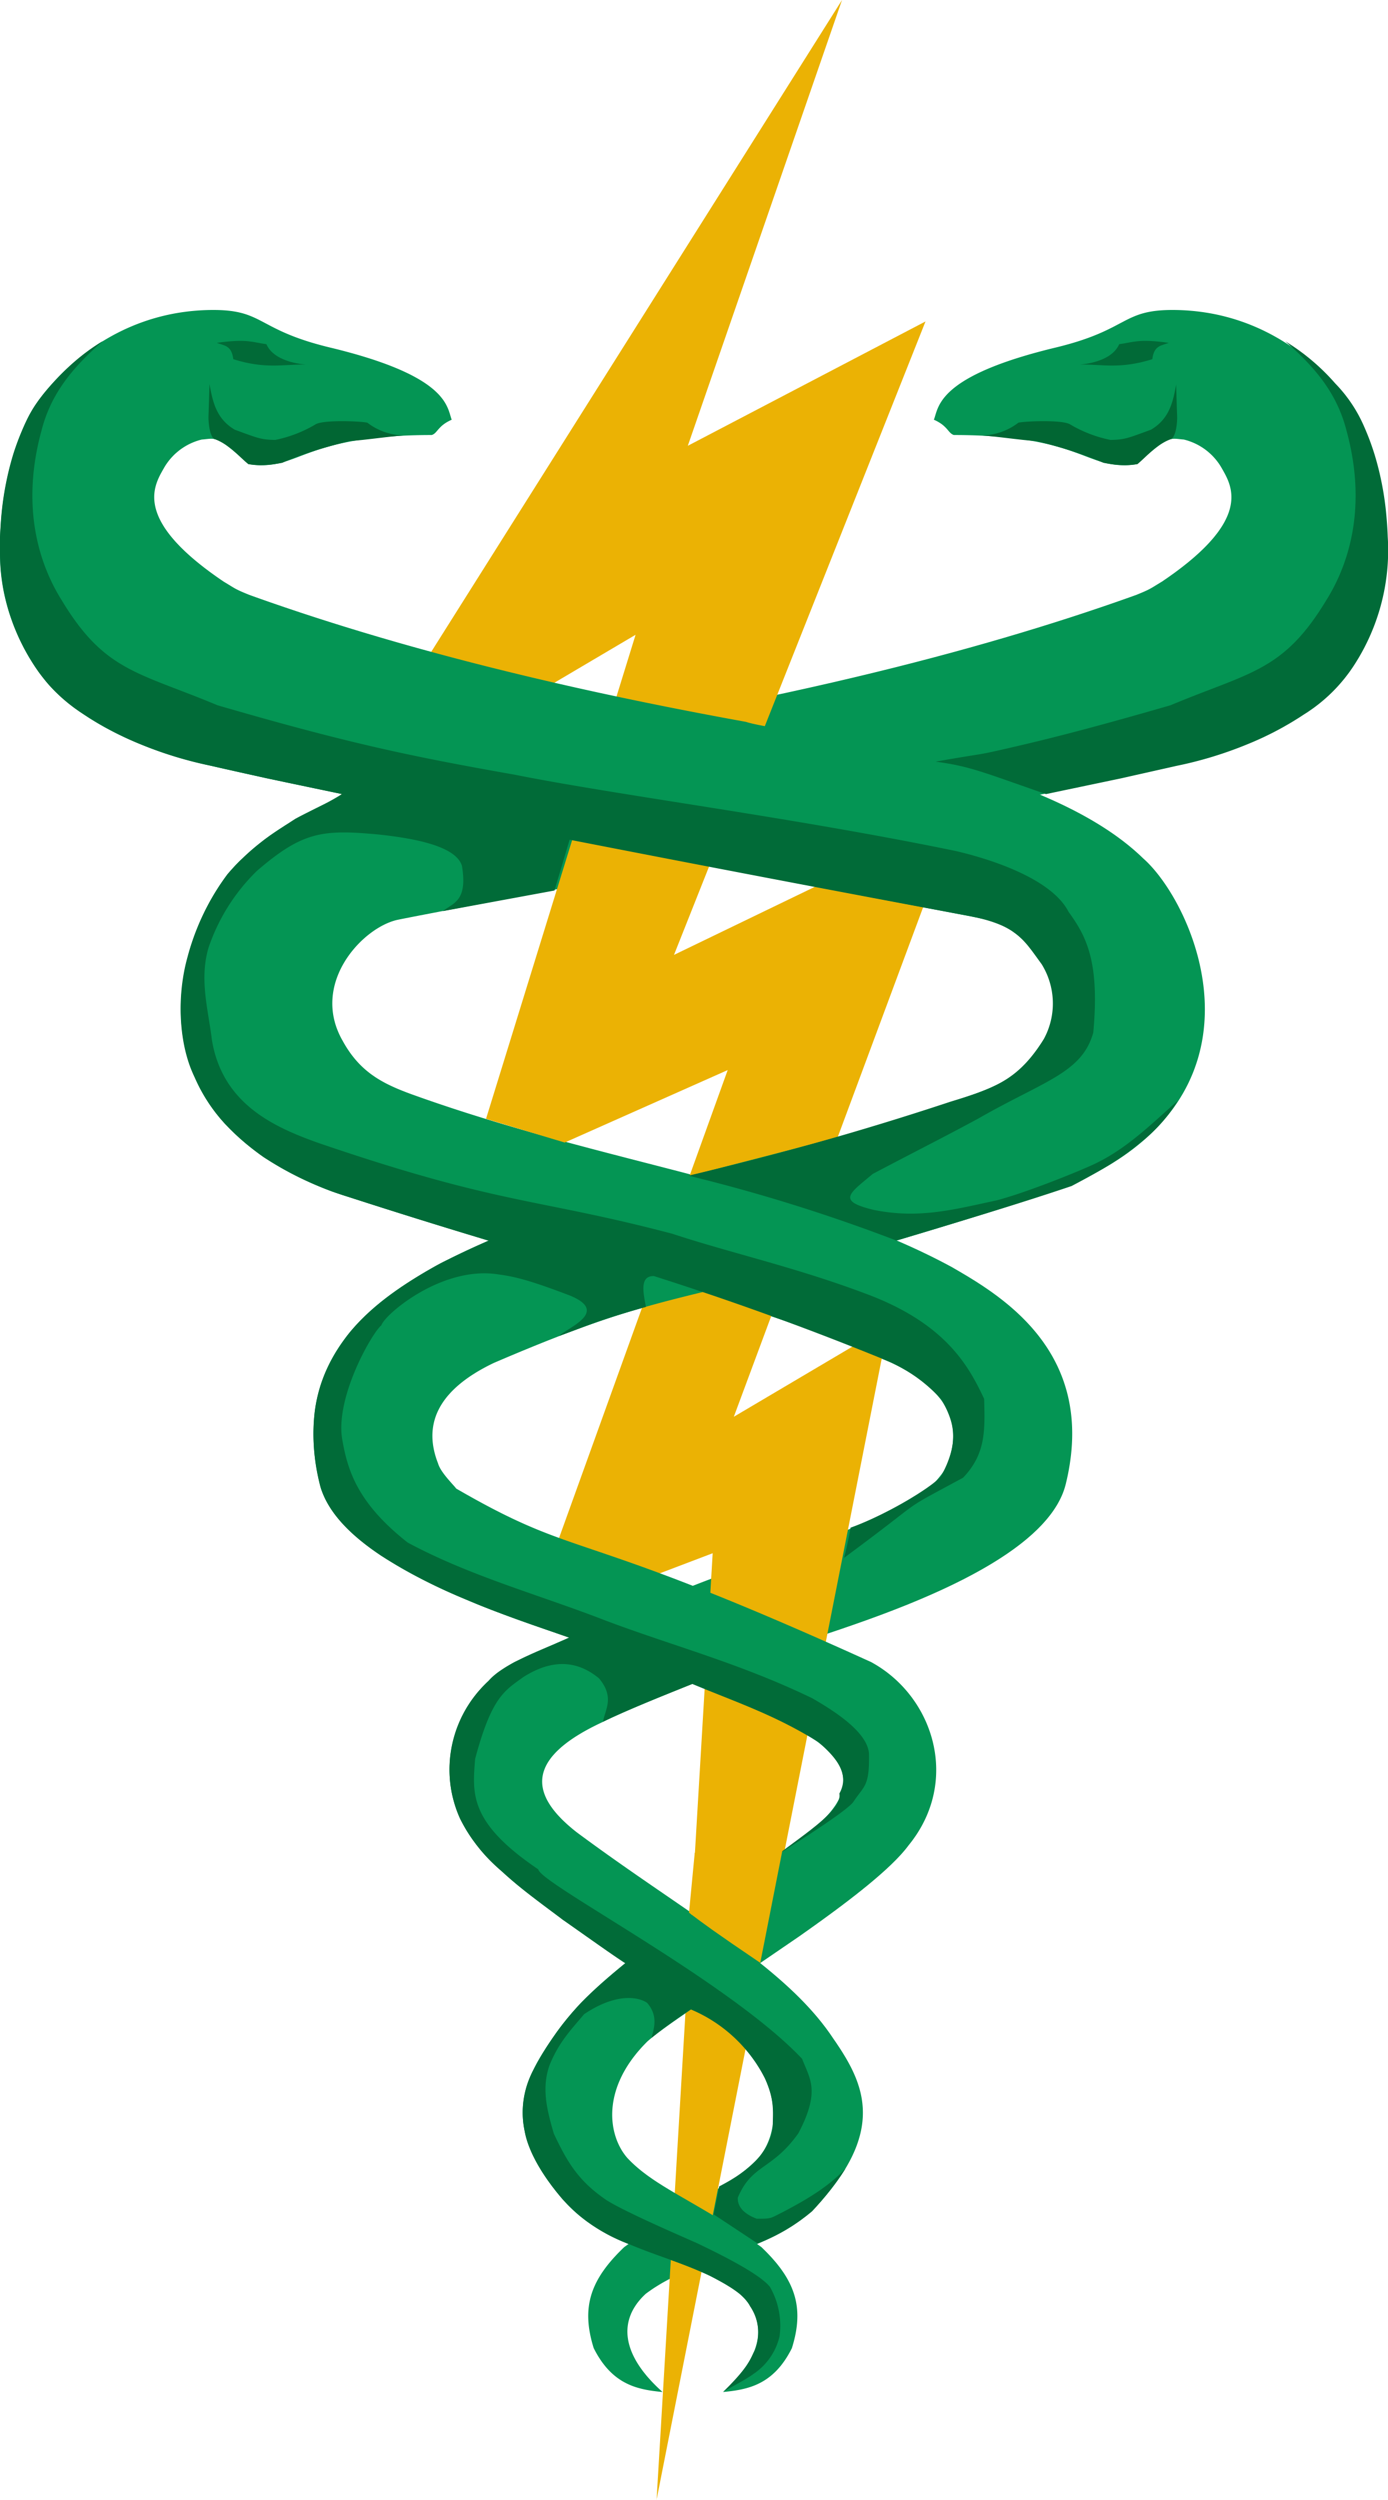 <svg xmlns="http://www.w3.org/2000/svg" viewBox="0 0 10.441 18.796"><defs/><path fill="#049554" d="M7.025 3.156c.037-.095.022-.328.917-.543.563-.136.49-.29.908-.282.81.016 1.24.608 1.318.732 0 0 .277.41.254 1.154a1.55 1.55 0 01-.33.887s-.284.418-1.175.635c-1.14.277-5.71 1.13-5.929 1.178-.263.059-.656.479-.411.908.128.234.296.322.522.404 1.482.534 2.93.685 4.062 1.299.369.213 1.099.64.856 1.631-.156.637-1.59 1.051-2.016 1.2-.355.123-1.224.467-1.465.588-.596.276-.552.553-.198.83.83.616 1.565 1.004 1.926 1.545.224.322.409.671-.092 1.234-.346.39-.919.393-1.315.692-.211.195-.187.458.127.738-.19-.018-.38-.055-.518-.33-.096-.307-.026-.516.23-.76.478-.343.798-.445 1.009-.67.144-.166.203-.524-.15-.875-.278-.249-1.654-1.051-1.966-1.476-.392-.48-.19-1.122.282-1.378 2.268-1.031 2.163-.75 3.121-1.304.024-.033.118-.122.136-.19.135-.344-.065-.586-.42-.755-1.551-.666-1.304-.343-4.203-1.286-1.742-.65-1.083-2.154-.68-2.508.793-.772 2.711-.935 2.986-1.026 1.31-.237 2.588-.542 3.737-.955.108-.044.1-.044.193-.1.678-.457.53-.712.452-.848a.45.45 0 00-.288-.22c-.104-.007-.104-.041-.352.185-.39.058-.383-.218-1.378-.219-.044-.014-.045-.069-.15-.115z"/><path fill="#016633" d="M8.847 2.888l.008.253c-.001.065-.013.135-.042.159-.116.041-.187.133-.257.19-.041.005-.097.02-.255-.01a3.165 3.165 0 00-.51-.164c-.115-.007-.257-.03-.404-.042a.462.462 0 00.274-.096c.06-.012.327-.022.387.012a.97.97 0 00.306.118c.106-.002.127-.012.304-.077.138-.081.166-.208.19-.343z"/><path fill="#016a37" d="M8.792 2.578c-.229-.033-.272-.003-.373.01-.044.103-.183.143-.293.153.17-.002.298.036.542-.04.013-.104.066-.101.124-.123z"/><path fill="#ebb204" d="M6.334 0L2.461 6.143l2.32-1.37-1.125 3.64.242.073.35.105 1.226-.545-1.5 4.16 1.387-.527-.422 7.117.719-3.64c-.48-.179-.16-.29.08-.41l.944-4.78-1.162.687 1.672-4.498L5.07 7.18l1.892-4.763-1.788.935z"/><path fill="#049554" d="M3.398 3.156c-.037-.095-.021-.328-.916-.543-.564-.136-.49-.29-.908-.282-.81.016-1.24.608-1.319.732 0 0-.277.41-.254 1.154.017.525.33.887.33.887s.284.418 1.176.635c1.14.277 5.71 1.13 5.928 1.178.263.059.656.479.412.908-.129.234-.297.322-.523.404-1.481.534-2.93.685-4.061 1.299-.37.213-1.1.64-.857 1.631.156.637 1.59 1.051 2.017 1.2.355.123 1.223.467 1.464.588.596.276.552.553.198.83a14.109 14.109 0 01-.188.137c-.246.177-.482.335-.7.486-.445.31-.814.586-1.038.922-.224.322-.409.671.092 1.234.346.39.919.393 1.315.692.211.195.187.458-.127.738.19-.018.381-.055.518-.33.096-.307.026-.516-.23-.76-.478-.343-.798-.445-1.008-.67-.145-.166-.204-.524.15-.875.125-.112.474-.338.849-.59l.294-.201c.356-.25.688-.502.823-.685.392-.48.19-1.122-.283-1.378-2.268-1.031-2.163-.75-3.12-1.304-.025-.033-.118-.122-.137-.19-.135-.344.066-.586.42-.755 1.552-.666 1.305-.343 4.204-1.286 1.742-.65 1.083-2.154.68-2.508-.794-.772-2.712-.935-2.987-1.026-1.309-.237-2.588-.542-3.737-.955-.108-.044-.1-.044-.193-.1-.677-.457-.53-.712-.452-.848a.45.45 0 01.288-.22c.105-.007.104-.041.352.185.39.058.383-.218 1.378-.219.044-.014.045-.069.15-.115z"/><path fill="#016633" d="M1.576 2.888l-.008.253c.002.065.013.135.042.159.116.041.187.133.258.19.04.005.097.02.255-.01.126-.055.285-.11.51-.164.115-.007.256-.03.404-.042a.462.462 0 01-.274-.096c-.062-.012-.327-.022-.388.012a.968.968 0 01-.305.118c-.106-.002-.127-.012-.304-.077-.138-.081-.166-.208-.19-.343z"/><path fill="#016a37" d="M1.631 2.578c.23-.033.272-.003.373.01.044.103.183.143.294.153-.172-.002-.299.036-.543-.04-.013-.104-.066-.101-.124-.123z"/><path fill="#016b38" d="M.772 2.566c-.241.21-.393.407-.461.676-.173.637.027 1.07.153 1.271.323.536.572.539 1.172.79.974.283 1.441.382 2.235.522.787.157 2.088.32 3.319.574.267.062.721.209.848.457.13.18.236.367.186.908-.084.304-.37.363-.862.645-.268.145-.436.228-.797.418-.174.147-.277.203.01.271.339.068.599-.003.921-.072.2-.052.545-.188.707-.26.26-.115.45-.307.656-.489a1.18 1.18 0 01-.286.319c-.154.13-.332.227-.512.322-.406.137-.861.273-1.318.41a12.949 12.949 0 00-1.564-.488 22.668 22.668 0 001.964-.554c.327-.101.513-.157.71-.475a.56.56 0 00-.018-.562c-.145-.198-.193-.3-.59-.37a361.16 361.16 0 01-2.96-.565l-.114.382-.84.155c.078-.062.188-.074.144-.34-.043-.144-.335-.205-.626-.236-.424-.04-.573-.022-.916.273a1.46 1.46 0 00-.365.58c-.07.24 0 .471.026.692.08.483.47.656.801.774 1.382.472 1.625.41 2.663.683.448.148.938.253 1.49.464.577.224.743.54.855.777.007.244.011.415-.158.593-.518.28-.233.114-.896.603.016-.057.04-.17.049-.227.29-.105.63-.318.682-.389.138-.256.1-.4.003-.573a1.172 1.172 0 00-.402-.29 23.044 23.044 0 00-1.762-.64c-.105-.002-.083.114-.06.232-.367.103-.437.141-.653.218.06-.061.384-.18.08-.304-.302-.115-.414-.142-.534-.158-.426-.07-.859.302-.883.382-.068.054-.344.531-.296.85.04.236.112.484.494.784.475.255.992.393 1.49.587.517.194 1.007.32 1.552.583.178.102.42.26.428.42.004.248-.037.236-.12.363-.053.063-.296.222-.57.396.213-.164.49-.339.467-.462.081-.147-.023-.269-.156-.386-.341-.211-.612-.297-.95-.438-.23.093-.464.184-.672.284.015-.09.09-.183-.03-.326-.174-.144-.364-.14-.569-.01-.14.102-.238.147-.363.616-.02.258-.049.476.475.83.014.106 1.437.844 1.985 1.425.056.149.14.238-.028.559-.197.278-.351.232-.456.485-.004.075.059.127.142.158.116 0 .098-.001.195-.049.179-.094.342-.189.473-.328a2.287 2.287 0 01-.251.321 1.431 1.431 0 01-.41.242l-.331-.219.042-.21c.146-.076.377-.214.403-.449 0-.115.016-.197-.059-.363a1.103 1.103 0 00-.558-.519c-.105.072-.204.139-.295.214.02-.077.05-.165-.032-.262-.048-.037-.216-.09-.475.084-.101.12-.19.211-.26.383-.061.173-.021.333.032.515.101.214.184.356.396.5.142.09.554.267.684.325.143.069.463.223.546.328a.587.587 0 01.072.372.47.47 0 01-.193.28c-.069.05-.153.09-.23.136.206-.202.205-.257.236-.309a.353.353 0 00-.035-.334c-.05-.1-.193-.17-.301-.229-.23-.106-.392-.146-.614-.24a1.256 1.256 0 01-.496-.336c-.123-.143-.256-.34-.285-.515a.674.674 0 01.067-.458 2.26 2.26 0 01.354-.5c.103-.106.21-.195.336-.301-.152-.1-.307-.215-.47-.327-.184-.142-.31-.226-.454-.361a1.23 1.23 0 01-.32-.402.902.902 0 01.215-1.032c.112-.136.442-.249.607-.326-.216-.076-.546-.187-.768-.284a3.996 3.996 0 01-.641-.329c-.268-.177-.407-.347-.46-.515a1.536 1.536 0 01-.044-.576c.032-.242.132-.42.252-.578.164-.204.407-.377.693-.533a7.22 7.22 0 01.362-.17 55.588 55.588 0 01-1.045-.326 2.559 2.559 0 01-.65-.304 1.977 1.977 0 01-.29-.251 1.234 1.234 0 01-.224-.345c-.113-.222-.145-.584-.056-.905a1.84 1.84 0 01.301-.625 1.79 1.79 0 01.25-.238c.075-.06.138-.098.26-.178.116-.063.226-.107.351-.186l-.562-.118-.419-.094a2.913 2.913 0 01-.54-.165 2.449 2.449 0 01-.42-.222 1.213 1.213 0 01-.38-.378 1.564 1.564 0 01-.247-.735A2.519 2.519 0 010 4.036c.002-.051.006-.099.008-.133a2.292 2.292 0 01.07-.412c.02-.075.045-.157.1-.282.045-.103.094-.191.217-.326.1-.11.217-.221.376-.317zm8.896 0c.242.21.394.407.462.676.173.637-.027 1.07-.153 1.271-.324.536-.572.539-1.172.79-.47.136-.821.23-1.148.306-.352.082-.208.045-.619.118.259.035.35.077.83.244l.563-.118.418-.094a2.95 2.95 0 00.54-.165 2.39 2.39 0 00.42-.222 1.214 1.214 0 00.382-.378 1.587 1.587 0 00.248-.958 2.905 2.905 0 00-.008-.133 2.292 2.292 0 00-.07-.412 1.896 1.896 0 00-.099-.282 1.076 1.076 0 00-.218-.326 1.616 1.616 0 00-.376-.317z"/><path fill="#ebb204" d="M5.226 13.932l-.043.45c.113.085.183.138.536.377l.165-.838.029-.145c-.084-.084-.459.082-.687.156z"/></svg>
